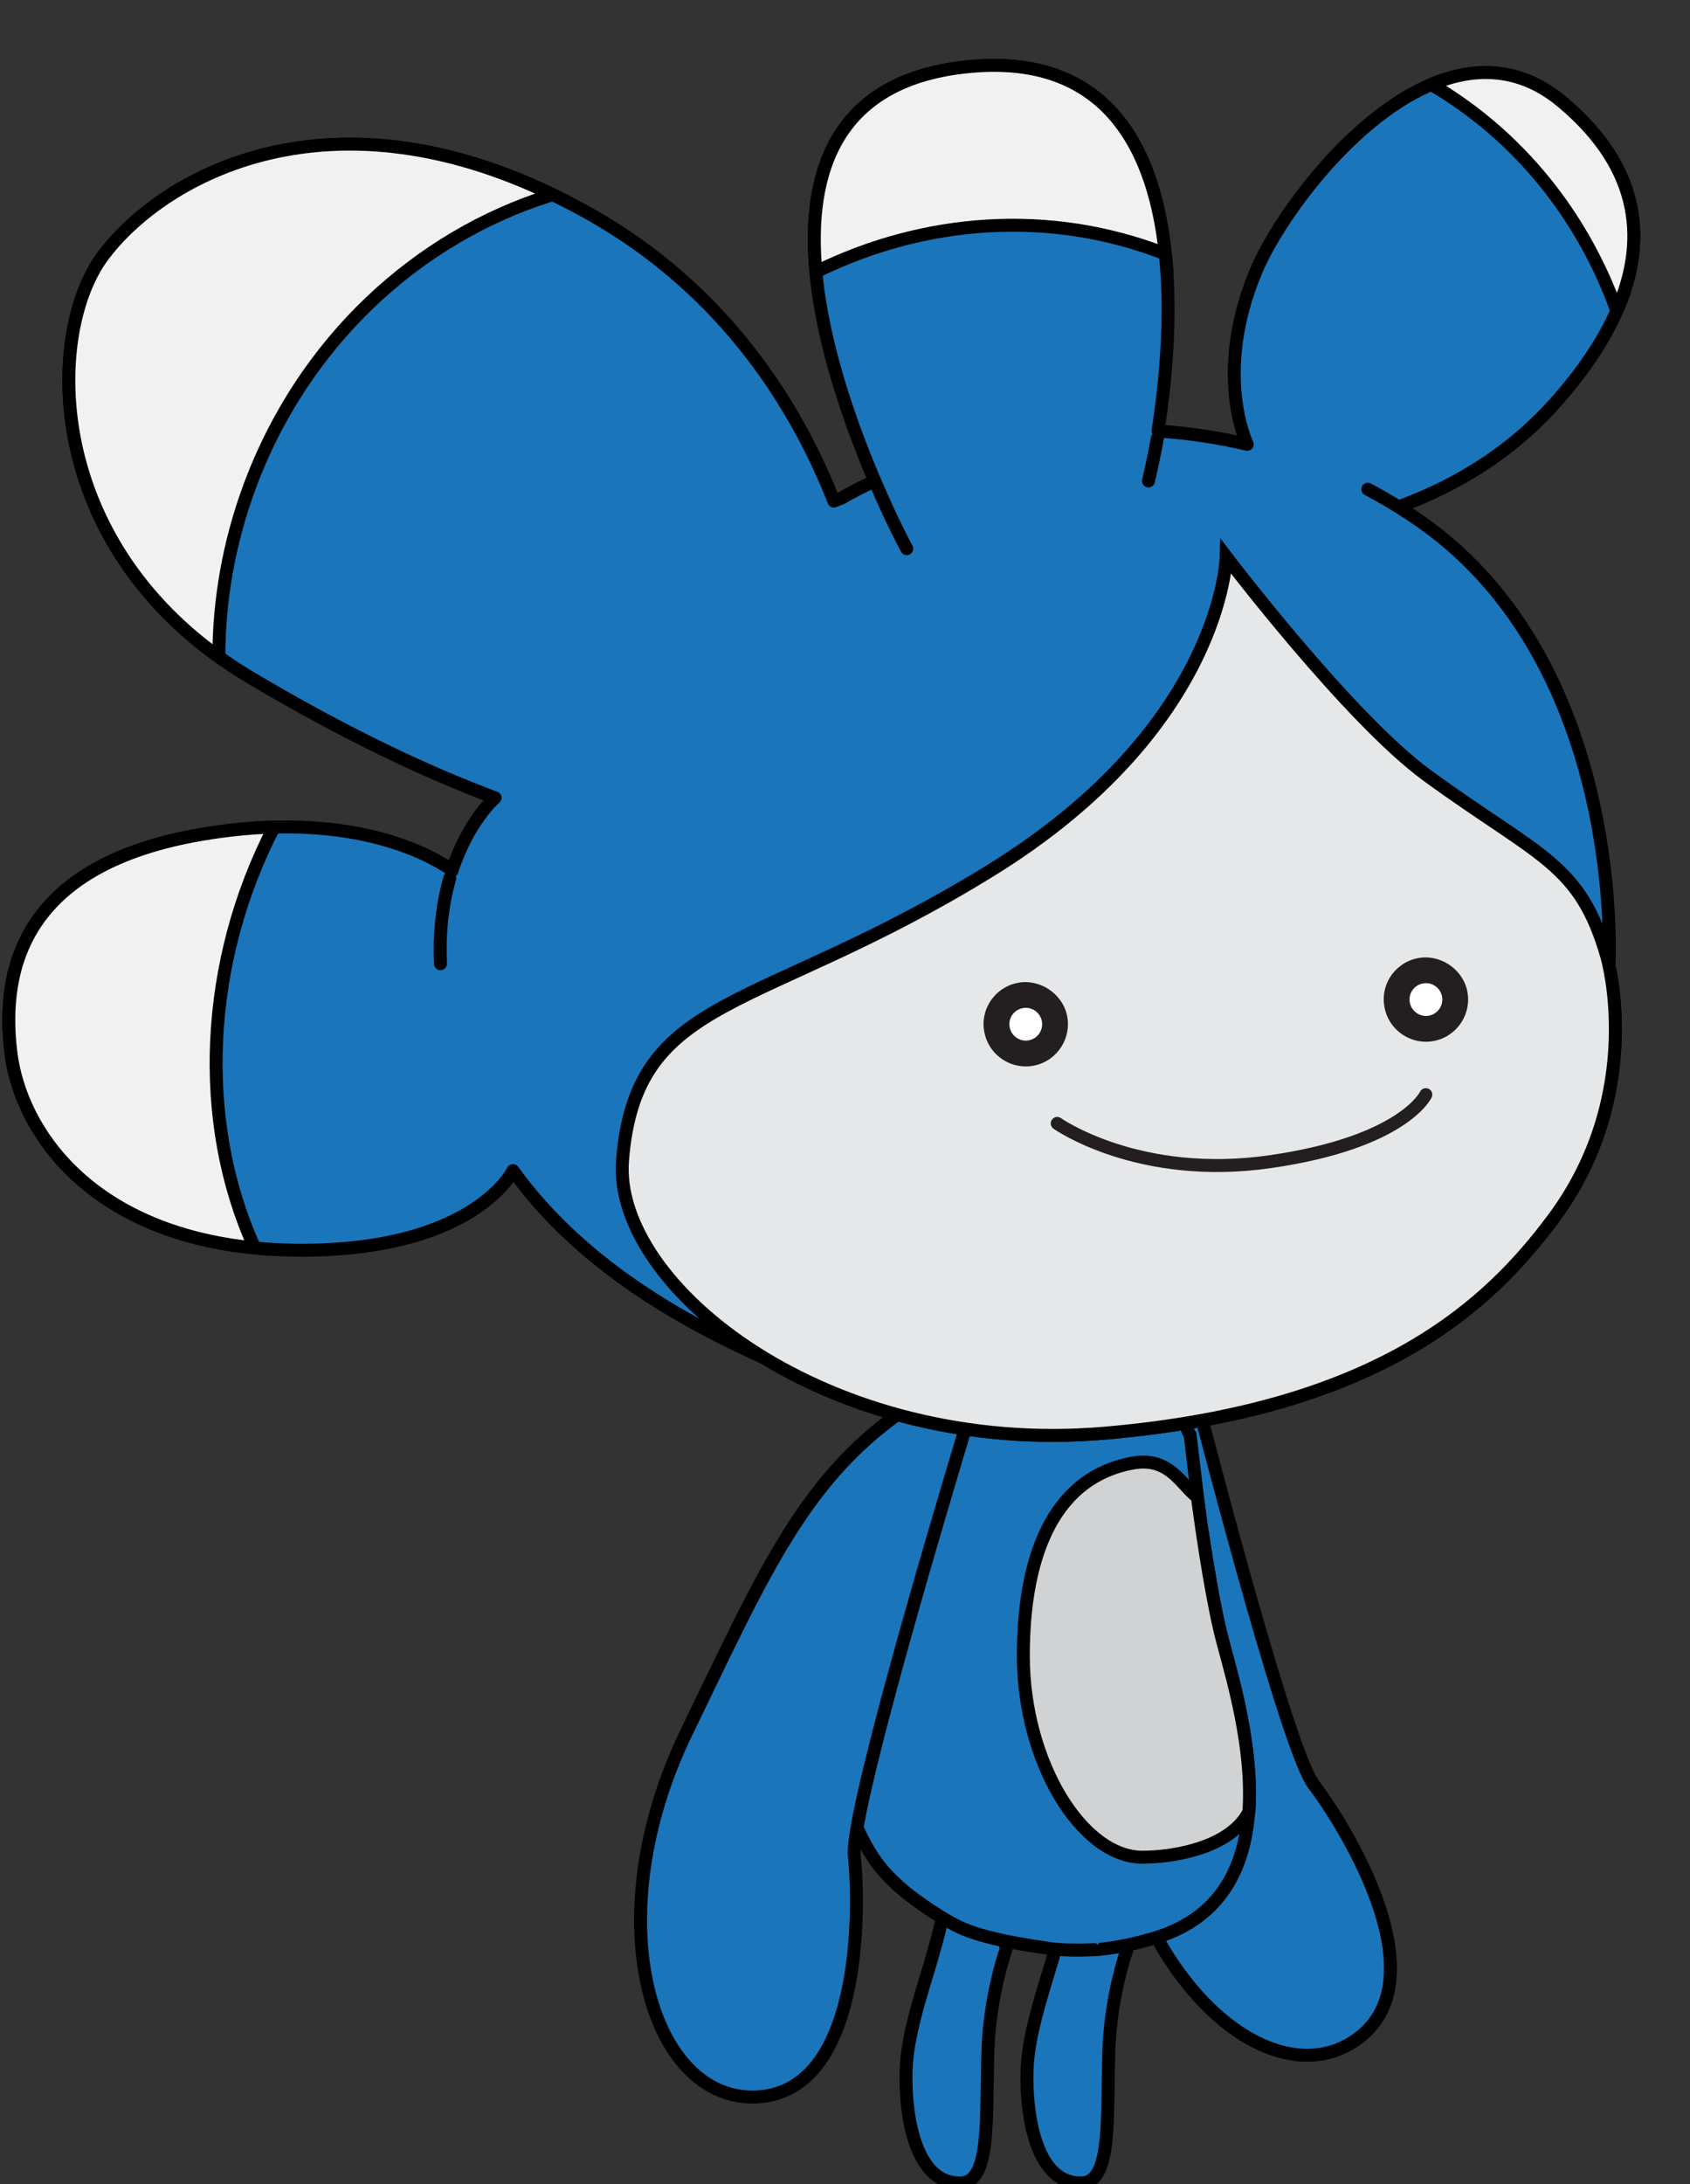 <svg xmlns="http://www.w3.org/2000/svg" xmlns:xlink="http://www.w3.org/1999/xlink" version="1.1" width="101.113" height="130.617" viewBox="0.111 -3.535 101.113 130.617"><rect x="0.111" y="-3.535" width="101.113" height="130.617" fill="#333333" stroke="none"/><defs><style/></defs>
  <!-- Exported by Scratch - http://scratch.mit.edu/ -->
  <g id="ID0.5118491547182202" transform="matrix(0.774, 0, 0, 0.774, 0.25, -0.4)">
    <path id="R_Arm" fill="#1B75BB" stroke="#000000" d="M 87.084 101.637 C 82.778 110.532 84.033 118.772 85.288 132.292 C 86.801 148.485 97.809 158.181 104.564 153.598 C 111.311 149.015 103.769 136.975 101.353 133.798 C 99.491 131.349 93.953 110.388 91.507 100.897 C 91.507 100.897 91.270 99.519 89.807 99.582 C 88.342 99.646 87.084 101.639 87.084 101.637 L 87.084 101.637 Z "/>
    <path id="R_Leg_1_" fill="#1B75BB" stroke="#000000" d="M 79.206 156.057 C 79.128 159.614 79.996 164.752 83.478 164.595 C 85.768 164.492 85.371 159.537 85.532 154.475 C 85.636 151.194 86.334 148.451 86.816 146.921 C 86.816 146.921 86.928 146.654 86.928 146.558 C 86.929 144.305 85.681 143.546 84.096 143.309 C 82.108 143.011 81.867 144.731 81.857 144.775 C 81.449 146.523 80.753 148.720 80.753 148.720 C 79.815 151.797 79.253 153.980 79.206 156.057 L 79.206 156.057 Z "/>
    <path id="L_Leg" fill="#1B75BB" stroke="#000000" d="M 69.856 156.057 C 69.779 159.614 70.646 164.752 74.128 164.595 C 76.419 164.492 76.021 159.537 76.183 154.475 C 76.286 151.194 76.984 148.451 77.466 146.921 C 77.466 146.921 77.578 146.654 77.578 146.558 C 77.579 144.305 76.331 143.546 74.746 143.309 C 72.759 143.011 72.518 144.731 72.508 144.775 C 72.099 146.523 71.404 148.720 71.404 148.720 C 70.465 151.797 69.904 153.980 69.856 156.057 L 69.856 156.057 Z "/>
    <g id="Body_1_">
      <path id="Body" fill="#1B75BB" stroke="#000000" d="M 84.768 146.560 C 86.164 146.413 87.628 146.122 89.153 145.652 C 100.019 142.311 95.841 128.309 94.378 122.874 C 93.789 120.679 93.232 117.458 92.776 114.399 L 92.694 114.206 L 91.819 106.821 C 91.327 106.197 91.591 104.747 89.906 103.868 C 87.913 102.829 83.674 102.225 81.545 102.223 C 73.716 102.215 70.196 105.015 70.196 105.015 C 68.887 107.886 70.204 109.229 68.016 114.034 C 64.030 122.790 64.765 124.124 63.824 124.325 C 63.686 124.354 63.714 126.244 63.504 126.283 C 63.500 126.950 63.541 128.887 64.075 131.442 C 64.075 131.442 65.536 137.504 68.048 140.428 C 68.487 140.941 69.093 141.540 69.843 142.157 C 69.843 142.157 71.972 143.871 73.950 144.820 C 75.929 145.768 79.329 146.244 80.912 146.481 C 82.496 146.718 84.768 146.558 84.768 146.560 L 84.768 146.560 Z "/>
      <path id="Belly" fill="#D0D2D3" stroke="#000000" d="M 96.364 135.874 C 96.683 131.064 95.158 125.820 94.387 122.960 C 93.601 120.054 92.881 115.356 92.375 111.609 L 92.148 111.423 C 91.011 110.420 90.058 108.503 87.391 108.980 C 81.551 110.031 78.924 115.649 78.924 123.871 C 78.924 132.096 83.457 139.433 88.129 139.433 C 90.468 139.433 94.767 138.751 96.299 136.055 L 96.364 135.874 L 96.364 135.874 Z "/>
    </g>
    <path id="L_Arm" fill="#1B75BB" stroke="#000000" d="M 70.331 104.460 C 62.036 109.835 58.842 117.529 52.904 129.744 C 45.800 144.371 50.186 158.370 58.337 157.953 C 66.487 157.533 66.281 143.324 65.861 139.355 C 65.540 136.299 71.668 115.501 74.498 106.117 C 74.498 106.117 75.014 104.816 73.728 104.109 C 72.442 103.405 70.333 104.460 70.331 104.460 L 70.331 104.460 Z "/>
    <g id="Head_1_">
      <path id="Head" fill="#1B75BB" stroke="#000000" stroke-linecap="round" stroke-linejoin="round" d="M 124.042 69.899 C 124.160 70.320 126.972 80.607 119.865 90.134 C 115.051 96.582 106.664 104.822 85.232 106.671 C 74.738 107.574 65.397 104.867 58.682 100.730 C 58.781 100.791 58.874 100.855 58.974 100.915 L 58.878 100.857 C 52.639 98.040 44.728 93.682 39.475 86.387 C 39.475 86.387 36.648 92.285 23.973 92.531 C 7.956 92.847 1.490 83.968 0.662 77.275 C -0.179 70.486 1.895 62.704 15.431 60.408 C 26.763 58.491 32.923 61.914 34.627 63.077 L 34.759 63.228 C 36.008 59.365 38.090 57.586 38.090 57.586 L 37.919 57.525 C 33.149 55.735 26.873 52.876 19.193 48.308 C 3.116 38.743 3.275 21.870 7.722 15.803 C 12.325 9.531 25.961 1.651 45.224 12.378 C 56.064 18.410 61.550 27.701 64.277 34.664 L 64.853 34.436 C 65.596 34.008 66.406 33.586 67.273 33.187 L 67.386 32.989 C 63.161 23.063 56.783 2.653 74.942 1.078 C 92.212 -0.420 90.726 20.390 89.333 29.238 L 89.469 29.259 C 91.700 29.416 93.966 29.743 96.231 30.275 C 96.181 30.171 93.605 24.765 96.913 16.890 C 99.505 10.726 111.115 -4.052 120.546 3.800 C 130.495 12.086 125.094 21.458 119.916 27.206 C 115.430 32.183 110.270 34.217 107.929 35.115 L 107.995 35.157 C 108.571 35.519 109.147 35.896 109.716 36.298 C 125.551 47.442 124.193 70.514 124.193 70.514 L 124.158 70.350 C 124.098 70.092 124.055 69.942 124.042 69.899 L 124.042 69.899 Z M 105.551 33.746 C 106.508 34.251 107.444 34.797 108.354 35.380 M 89.289 29.795 C 89.085 30.905 88.852 32.009 88.597 33.107 M 69.909 38.337 C 68.957 36.537 68.104 34.683 67.311 32.808 M 33.869 70.405 C 33.768 68.186 33.975 65.946 34.583 63.806 M 21.474 59.841 M 19.453 92.239 "/>
      <path id="Hair1" fill="#F1F1F2" stroke="#000000" d="M 19.535 92.367 C 6.743 91.127 1.409 83.313 0.662 77.275 C -0.179 70.486 1.895 62.704 15.431 60.408 C 17.400 60.074 19.213 59.902 20.870 59.851 L 20.998 59.859 C 15.602 70.295 15.092 82.569 19.453 92.238 L 19.535 92.367 L 19.535 92.367 Z "/>
      <path id="Hair2" fill="#F1F1F2" stroke="#000000" d="M 16.693 46.672 C 3.146 36.924 3.519 21.537 7.721 15.802 C 12.105 9.826 24.700 2.391 42.543 10.985 L 42.364 11.044 C 32.123 14.250 23.263 22.315 19.104 33.571 C 17.510 37.893 16.750 42.309 16.738 46.624 L 16.693 46.672 L 16.693 46.672 Z "/>
      <path id="Hair3" fill="#F1F1F2" stroke="#000000" d="M 62.897 17.055 C 62.143 9.208 64.434 1.986 74.944 1.076 C 85.548 0.158 89.082 7.648 89.906 15.616 L 89.825 15.534 C 80.963 12.096 71.282 12.834 62.940 16.931 L 62.897 17.055 L 62.897 17.055 Z "/>
      <path id="Hair4" fill="#F1F1F2" stroke="#000000" d="M 110.503 2.453 C 113.802 1.076 117.304 1.099 120.545 3.800 C 126.917 9.111 126.993 14.864 124.860 19.826 L 124.752 19.834 C 122.157 12.671 117.274 6.473 110.488 2.489 L 110.503 2.453 L 110.503 2.453 Z "/>
      <path id="Face_1_" fill="#E6E7E8" stroke="#000000" d="M 110.153 55.871 C 104.091 51.448 94.606 38.962 94.606 38.962 C 94.606 38.962 94.357 52.132 76.368 63.219 C 58.377 74.312 48.980 72.619 47.941 85.584 C 47.159 95.324 63.804 108.516 85.233 106.672 C 106.665 104.822 115.051 96.583 119.866 90.135 C 127.122 80.407 124.037 69.880 124.037 69.880 C 121.951 62.608 118.874 62.222 110.153 55.871 L 110.153 55.871 Z "/>
      <g id="L_Eye">
        <path id="Inner_Eye_1_" fill="#FFFFFF" d="M 80.352 74.813 C 80.225 74.232 79.707 73.811 79.121 73.811 C 79.028 73.811 78.936 73.822 78.845 73.841 C 78.508 73.913 78.226 74.111 78.041 74.395 C 77.859 74.677 77.800 75.014 77.874 75.348 C 78.016 76.014 78.691 76.468 79.378 76.318 C 80.062 76.171 80.496 75.496 80.352 74.813 L 80.352 74.813 Z "/>
        <path id="Outer_Eye_1_" fill="#231F20" d="M 82.300 74.395 C 81.926 72.671 80.131 71.521 78.419 71.896 C 77.567 72.081 76.838 72.586 76.365 73.319 C 75.894 74.048 75.739 74.920 75.927 75.771 C 76.243 77.257 77.582 78.340 79.108 78.340 C 79.339 78.340 79.570 78.315 79.798 78.266 C 81.555 77.885 82.675 76.149 82.300 74.395 L 82.300 74.395 Z M 77.874 75.349 C 77.800 75.015 77.859 74.678 78.041 74.396 C 78.226 74.111 78.508 73.914 78.845 73.842 C 78.937 73.823 79.029 73.812 79.121 73.812 C 79.708 73.812 80.225 74.233 80.352 74.814 C 80.496 75.497 80.062 76.172 79.377 76.319 C 78.691 76.468 78.015 76.015 77.874 75.349 L 77.874 75.349 Z "/>
      </g>
      <g id="R_Eye">
        <path id="Inner_Eye" fill="#FFFFFF" d="M 111.285 72.907 C 111.159 72.326 110.641 71.905 110.054 71.905 C 109.962 71.905 109.870 71.915 109.778 71.935 C 109.442 72.007 109.160 72.205 108.974 72.489 C 108.792 72.771 108.734 73.108 108.807 73.442 C 108.950 74.109 109.625 74.562 110.311 74.413 C 110.995 74.265 111.428 73.589 111.285 72.907 L 111.285 72.907 Z "/>
        <path id="Outer_Eye" fill="#231F20" d="M 113.233 72.487 C 112.860 70.763 111.065 69.613 109.353 69.988 C 108.500 70.172 107.771 70.678 107.298 71.411 C 106.827 72.140 106.673 73.012 106.860 73.863 C 107.177 75.350 108.515 76.432 110.041 76.432 C 110.272 76.432 110.503 76.407 110.731 76.359 C 112.488 75.979 113.609 74.243 113.233 72.487 L 113.233 72.487 Z M 108.806 73.441 C 108.733 73.107 108.791 72.770 108.973 72.488 C 109.159 72.204 109.441 72.006 109.777 71.934 C 109.870 71.914 109.962 71.904 110.053 71.904 C 110.641 71.904 111.158 72.325 111.284 72.906 C 111.428 73.588 110.994 74.264 110.309 74.411 C 109.625 74.562 108.949 74.108 108.806 73.441 L 108.806 73.441 Z "/>
      </g>
      <path id="Mouth" fill="none" stroke="#231F20" stroke-linecap="round" d="M 81.544 82.741 C 81.544 82.741 87.817 87.189 98.077 85.687 C 108.335 84.193 110.037 80.518 110.037 80.518 "/>
    </g>
  </g>
</svg>